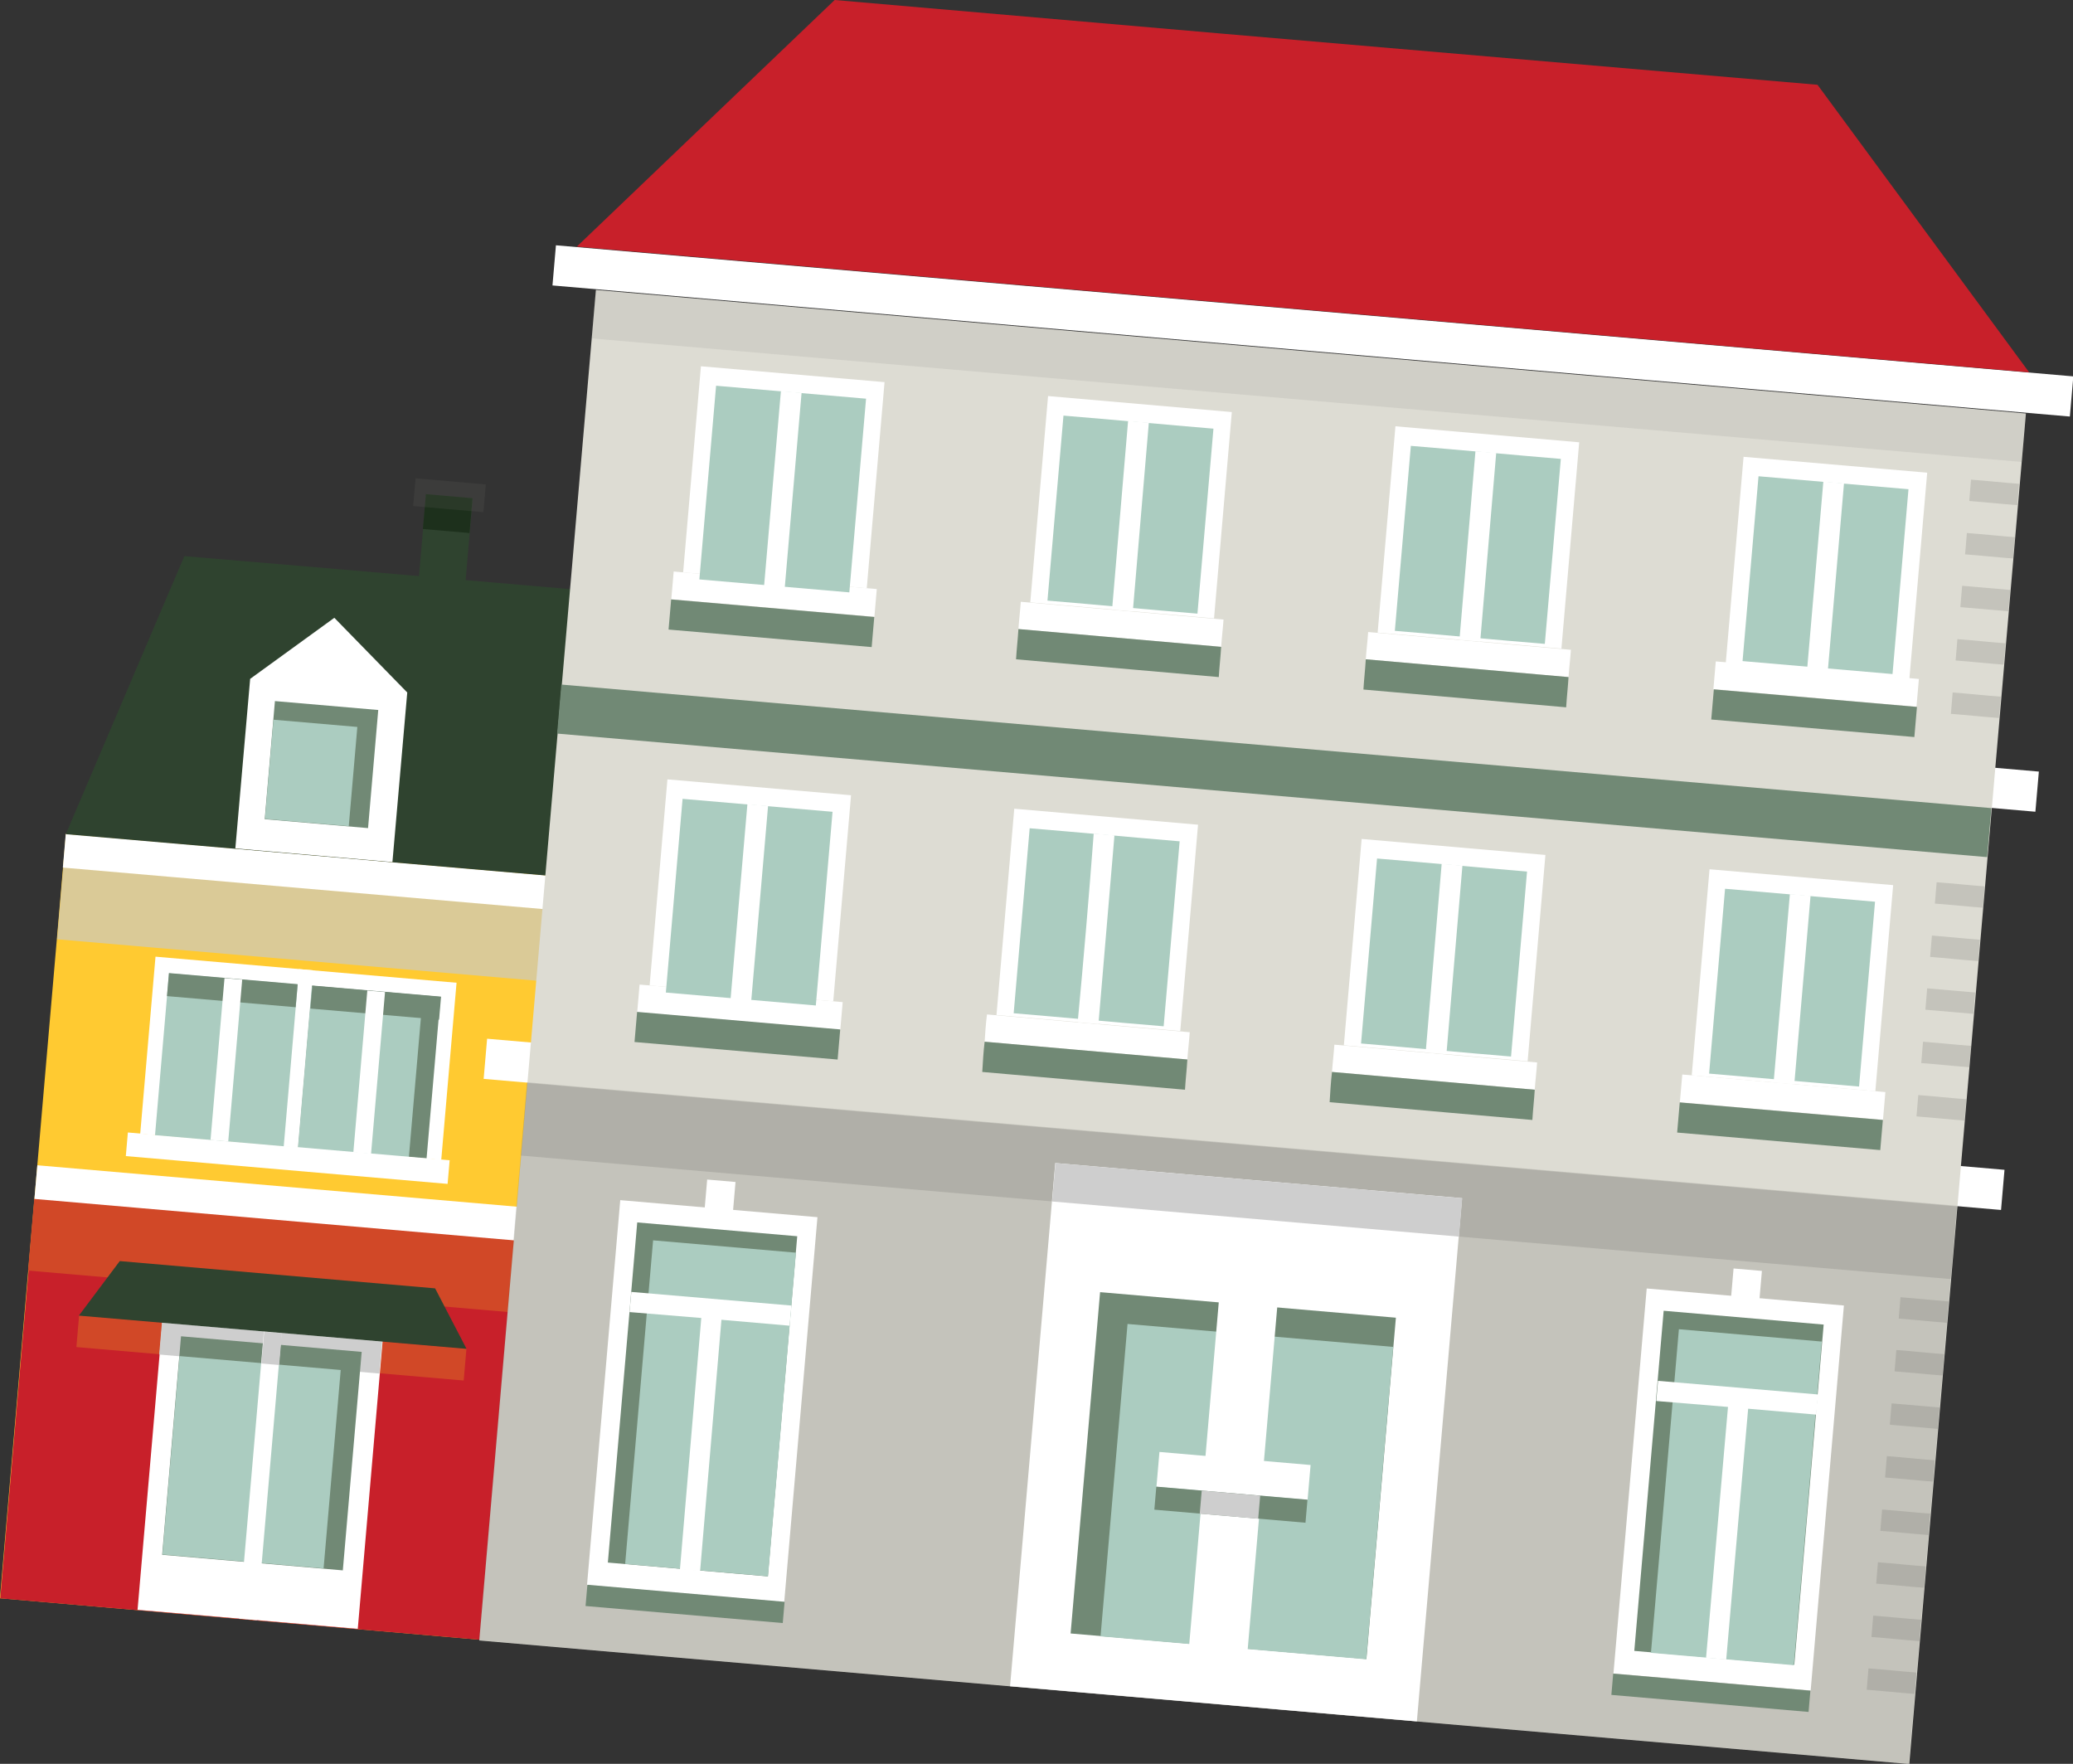 <?xml version="1.0" encoding="utf-8"?>
<!-- Generator: Adobe Illustrator 19.0.0, SVG Export Plug-In . SVG Version: 6.00 Build 0)  -->
<svg version="1.1" id="Layer_1" xmlns="http://www.w3.org/2000/svg" xmlns:xlink="http://www.w3.org/1999/xlink" x="0px" y="0px"
	 viewBox="0 0 349.7 297.5" style="enable-background:new 0 0 349.7 297.5;" xml:space="preserve">
<rect x="0" y="0" width="349.7" height="297.5" fill="#333333" stroke="none"/>
<style type="text/css">
	.st0{fill-rule:evenodd;clip-rule:evenodd;fill:#FFCA31;}
	.st1{fill-rule:evenodd;clip-rule:evenodd;fill:#C8202A;}
	.st2{fill-rule:evenodd;clip-rule:evenodd;fill:#D14827;}
	.st3{fill-rule:evenodd;clip-rule:evenodd;fill:#FFFFFF;}
	.st4{fill-rule:evenodd;clip-rule:evenodd;fill:#2F432F;}
	.st5{fill-rule:evenodd;clip-rule:evenodd;fill:#1D301C;}
	.st6{opacity:0.2;fill-rule:evenodd;clip-rule:evenodd;fill:#5F5F5E;}
	.st7{fill-rule:evenodd;clip-rule:evenodd;fill:#DACA97;}
	.st8{fill-rule:evenodd;clip-rule:evenodd;fill:#CECECE;}
	.st9{fill-rule:evenodd;clip-rule:evenodd;fill:#718975;}
	.st10{fill-rule:evenodd;clip-rule:evenodd;fill:#ABCCC0;}
	.st11{fill-rule:evenodd;clip-rule:evenodd;fill:#DDDCD3;}
	.st12{opacity:0.11;fill-rule:evenodd;clip-rule:evenodd;fill:#666667;}
</style>
<g id="XMLID_99_">
	
		<rect id="XMLID_230_" x="5.4" y="144" transform="matrix(0.996 8.603229e-02 -8.603229e-02 0.996 18.138 -3.302)" class="st0" width="83.9" height="129.5"/>
	<g id="XMLID_227_">
		
			<rect id="XMLID_16_" x="2.8" y="205.7" transform="matrix(0.996 8.603229e-02 -8.603229e-02 0.996 20.776 -2.959)" class="st1" width="83.9" height="67.7"/>
	</g>
	
		<rect id="XMLID_226_" x="13" y="224.7" transform="matrix(0.996 8.603229e-02 -8.603229e-02 0.996 19.733 -3.095)" class="st2" width="65.6" height="5.4"/>
	
		<rect id="XMLID_225_" x="87.1" y="119" transform="matrix(-0.996 -8.603229e-02 8.603229e-02 -0.996 419.87 262.928)" class="st3" width="257" height="6.8"/>
	
		<rect id="XMLID_224_" x="81.3" y="186.1" transform="matrix(-0.996 -8.603229e-02 8.603229e-02 -0.996 402.524 396.429)" class="st3" width="257" height="6.8"/>
	<g id="XMLID_220_">
		
			<rect id="XMLID_223_" x="70.8" y="83.7" transform="matrix(0.996 8.603229e-02 -8.603229e-02 0.996 8.557 -6.071)" class="st4" width="7.9" height="25.2"/>
		
			<rect id="XMLID_222_" x="71.6" y="83.7" transform="matrix(0.996 8.603229e-02 -8.603229e-02 0.996 7.733 -6.178)" class="st5" width="7.9" height="5.9"/>
		
			<rect id="XMLID_221_" x="69.9" y="81.2" transform="matrix(0.996 8.603229e-02 -8.603229e-02 0.996 7.466 -6.213)" class="st6" width="11.9" height="4.7"/>
	</g>
	
		<rect id="XMLID_219_" x="10" y="149.9" transform="matrix(0.996 8.603229e-02 -8.603229e-02 0.996 13.615 -3.889)" class="st7" width="83.9" height="12.2"/>
	
		<rect id="XMLID_218_" x="10.7" y="144.3" transform="matrix(0.996 8.603229e-02 -8.603229e-02 0.996 12.851 -3.989)" class="st3" width="83.9" height="5.7"/>
	
		<rect id="XMLID_217_" x="5.1" y="205.8" transform="matrix(0.996 8.603229e-02 -8.603229e-02 0.996 18.408 -3.267)" class="st2" width="83.9" height="12.2"/>
	
		<rect id="XMLID_216_" x="5.9" y="200.2" transform="matrix(0.996 8.603229e-02 -8.603229e-02 0.996 17.644 -3.366)" class="st3" width="83.9" height="5.7"/>
	
		<rect id="XMLID_215_" x="25.3" y="223" transform="matrix(0.996 8.603229e-02 -8.603229e-02 0.996 21.517 -2.863)" class="st3" width="37.3" height="50.3"/>
	
		<rect id="XMLID_214_" x="43.1" y="208.7" transform="matrix(8.603229e-02 -0.996 0.996 8.603229e-02 -184.72 253.433)" class="st8" width="5.4" height="37.3"/>
	
		<rect id="XMLID_213_" x="28.9" y="226.7" transform="matrix(0.996 8.603229e-02 -8.603229e-02 0.996 21.257 -2.897)" class="st9" width="30.6" height="37"/>
	
		<rect id="XMLID_212_" x="28.8" y="229.9" transform="matrix(0.996 8.603229e-02 -8.603229e-02 0.996 21.38 -2.736)" class="st10" width="27.3" height="33.6"/>
	
		<rect id="XMLID_211_" x="42.5" y="223" transform="matrix(0.996 8.603229e-02 -8.603229e-02 0.996 21.517 -2.863)" class="st3" width="3" height="50.3"/>
	
		<rect id="XMLID_210_" x="43.1" y="225.9" transform="matrix(-8.603229e-02 0.996 -0.996 -8.603229e-02 276.26 201.359)" class="st8" width="5.4" height="3"/>
	<polygon id="XMLID_209_" class="st4" points="98.9,99.6 57.1,96 31.1,93.8 11.1,140.7 52.9,144.3 94.8,147.9 	"/>
	<g id="XMLID_205_">
		<polygon id="XMLID_208_" class="st3" points="42.2,114.5 42.2,114.5 39.7,143.1 66.2,145.4 68.7,116.8 56.4,104.2 		"/>
		
			<rect id="XMLID_207_" x="45.5" y="119" transform="matrix(0.996 8.603229e-02 -8.603229e-02 0.996 11.298 -4.191)" class="st9" width="17.5" height="20"/>
		
			<rect id="XMLID_206_" x="45.4" y="122" transform="matrix(0.996 8.603229e-02 -8.603229e-02 0.996 11.414 -4.029)" class="st10" width="14.2" height="16.8"/>
	</g>
	<g id="XMLID_194_">
		
			<rect id="XMLID_204_" x="49.1" y="164.6" transform="matrix(0.996 8.603229e-02 -8.603229e-02 0.996 15.681 -4.707)" class="st3" width="26.7" height="30"/>
		
			<rect id="XMLID_203_" x="51.4" y="167.2" transform="matrix(0.996 8.603229e-02 -8.603229e-02 0.996 15.791 -4.693)" class="st9" width="21.8" height="27.4"/>
		
			<rect id="XMLID_202_" x="51.5" y="167" transform="matrix(-0.996 -8.603229e-02 8.603229e-02 -0.996 105.892 366.033)" class="st10" width="18.8" height="27.4"/>
		
			<rect id="XMLID_201_" x="52.5" y="167.2" transform="matrix(0.996 8.603229e-02 -8.603229e-02 0.996 14.787 -4.823)" class="st9" width="21.8" height="3.9"/>
		
			<rect id="XMLID_200_" x="60.8" y="167.2" transform="matrix(0.996 8.603229e-02 -8.603229e-02 0.996 15.791 -4.693)" class="st3" width="3" height="27.4"/>
		
			<rect id="XMLID_199_" x="21.3" y="193.4" transform="matrix(0.996 8.603229e-02 -8.603229e-02 0.996 16.994 -3.45)" class="st3" width="54.5" height="4"/>
		
			<rect id="XMLID_198_" x="24.9" y="162.5" transform="matrix(0.996 8.603229e-02 -8.603229e-02 0.996 15.412 -2.635)" class="st3" width="26.7" height="30"/>
		
			<rect id="XMLID_197_" x="27.3" y="165.1" transform="matrix(0.996 8.603229e-02 -8.603229e-02 0.996 15.522 -2.621)" class="st10" width="21.8" height="27.4"/>
		
			<rect id="XMLID_196_" x="28.3" y="165.1" transform="matrix(0.996 8.603229e-02 -8.603229e-02 0.996 14.518 -2.751)" class="st9" width="21.8" height="3.9"/>
		
			<rect id="XMLID_195_" x="36.7" y="165.1" transform="matrix(0.996 8.603229e-02 -8.603229e-02 0.996 15.522 -2.621)" class="st3" width="3" height="27.4"/>
	</g>
	<polygon id="XMLID_193_" class="st4" points="73.4,217.3 20.2,212.7 13.3,221.9 78.7,227.5 	"/>
	
		<rect id="XMLID_192_" x="90.1" y="58.7" transform="matrix(-0.996 -8.603229e-02 8.603229e-02 -0.996 406.771 363.742)" class="st11" width="242.2" height="228.7"/>
	
		<rect id="XMLID_191_" x="84.4" y="192.8" transform="matrix(-0.996 -8.603229e-02 8.603229e-02 -0.996 389.483 496.792)" class="st6" width="242.2" height="94.5"/>
	
		<rect id="XMLID_190_" x="99.6" y="59.1" transform="matrix(-0.996 -8.603229e-02 8.603229e-02 -0.996 435.148 145.345)" class="st12" width="242.2" height="8.3"/>
	
		<rect id="XMLID_189_" x="92.8" y="52.3" transform="matrix(-0.996 -8.603229e-02 8.603229e-02 -0.996 437.099 130.33)" class="st3" width="257" height="6.8"/>
	<g id="XMLID_186_">
		<polygon id="XMLID_14_" class="st1" points="140.8,0 205.3,5.6 306.6,14.3 342.3,62.8 201.4,50.6 97.3,41.6 		"/>
	</g>
	
		<rect id="XMLID_185_" x="93.9" y="125.8" transform="matrix(-0.996 -8.603229e-02 8.603229e-02 -0.996 417.919 277.943)" class="st9" width="242.2" height="8.3"/>
	
		<rect id="XMLID_184_" x="113.3" y="97.9" transform="matrix(-0.996 -8.603229e-02 8.603229e-02 -0.996 251.928 211.291)" class="st3" width="34.4" height="4.7"/>
	
		<rect id="XMLID_183_" x="116.7" y="63.1" transform="matrix(-0.996 -8.603229e-02 8.603229e-02 -0.996 257.02 172.1)" class="st3" width="31.1" height="34.9"/>
	
		<rect id="XMLID_182_" x="119.4" y="66.1" transform="matrix(-0.996 -8.603229e-02 8.603229e-02 -0.996 256.511 176.021)" class="st10" width="25.4" height="32.8"/>
	
		<rect id="XMLID_181_" x="130.3" y="66.1" transform="matrix(-0.996 -8.603229e-02 8.603229e-02 -0.996 256.438 176.572)" class="st3" width="3.5" height="33.4"/>
	
		<rect id="XMLID_180_" x="112.9" y="102.5" transform="matrix(-0.996 -8.603229e-02 8.603229e-02 -0.996 250.674 220.945)" class="st9" width="34.4" height="5.1"/>
	<path id="XMLID_179_" class="st3" d="M171.8,106.1c11.4,1,22.8,2,34.2,3c0.1-1.5,0.3-3.1,0.4-4.6c-11.4-1-22.8-2-34.2-3
		C172.1,103,171.9,104.6,171.8,106.1z"/>
	<path id="XMLID_178_" class="st3" d="M173.8,101.6c10.3,0.9,20.7,1.8,31,2.7c1-11.6,2-23.2,3-34.8c-10.3-0.9-20.7-1.8-31-2.7
		C175.8,78.4,174.8,90,173.8,101.6z"/>
	<path id="XMLID_177_" class="st10" d="M176.7,101.3c8.4,0.7,16.8,1.5,25.3,2.2c0.9-10.4,1.8-20.8,2.7-31.2
		c-8.4-0.7-16.8-1.5-25.3-2.2C178.5,80.5,177.6,90.9,176.7,101.3z"/>
	<path id="XMLID_176_" class="st3" d="M187.6,102.8c1.2,0.1,2.3,0.2,3.5,0.3c0.9-10.6,1.8-21.2,2.7-31.8c-1.2-0.1-2.3-0.2-3.5-0.3
		C189.4,81.6,188.5,92.2,187.6,102.8z"/>
	<path id="XMLID_175_" class="st9" d="M171.8,106.1c11.4,1,22.8,2,34.2,3c-0.1,1.7-0.3,3.4-0.4,5.1c-11.4-1-22.8-2-34.2-3
		C171.5,109.5,171.7,107.8,171.8,106.1z"/>
	<path id="XMLID_174_" class="st3" d="M230.4,111.2c11.4,1,22.8,2,34.2,3c0.1-1.5,0.3-3.1,0.4-4.6c-11.4-1-22.8-2-34.2-3
		C230.7,108.1,230.5,109.6,230.4,111.2z"/>
	<path id="XMLID_173_" class="st3" d="M232.4,106.7c10.3,0.9,20.7,1.8,31,2.7c1-11.6,2-23.2,3-34.8c-10.3-0.9-20.7-1.8-31-2.7
		C234.4,83.5,233.4,95.1,232.4,106.7z"/>
	<path id="XMLID_172_" class="st10" d="M235.3,106.4c8.4,0.7,16.8,1.5,25.3,2.2c0.9-10.4,1.8-20.8,2.7-31.2
		c-8.4-0.7-16.8-1.5-25.3-2.2C237.1,85.6,236.2,96,235.3,106.4z"/>
	<path id="XMLID_171_" class="st3" d="M246.2,107.9c1.2,0.1,2.3,0.2,3.5,0.3c0.9-10.6,1.8-21.2,2.7-31.8c-1.2-0.1-2.3-0.2-3.5-0.3
		C248,86.7,247.1,97.3,246.2,107.9z"/>
	<path id="XMLID_170_" class="st9" d="M230.4,111.2c11.4,1,22.8,2,34.2,3c-0.1,1.7-0.3,3.4-0.4,5.1c-11.4-1-22.8-2-34.2-3
		C230.1,114.6,230.3,112.9,230.4,111.2z"/>
	
		<rect id="XMLID_169_" x="289.2" y="113.1" transform="matrix(-0.996 -8.603229e-02 8.603229e-02 -0.996 601.611 256.726)" class="st3" width="34.4" height="4.7"/>
	
		<rect id="XMLID_168_" x="292.5" y="78.2" transform="matrix(-0.996 -8.603229e-02 8.603229e-02 -0.996 606.703 217.535)" class="st3" width="31.1" height="34.9"/>
	
		<rect id="XMLID_167_" x="295.3" y="81.2" transform="matrix(-0.996 -8.603229e-02 8.603229e-02 -0.996 606.388 219.968)" class="st10" width="25.4" height="31.3"/>
	
		<rect id="XMLID_166_" x="306.2" y="81.2" transform="matrix(-0.996 -8.603229e-02 8.603229e-02 -0.996 606.315 220.516)" class="st3" width="3.5" height="31.9"/>
	
		<rect id="XMLID_165_" x="288.7" y="117.7" transform="matrix(-0.996 -8.603229e-02 8.603229e-02 -0.996 600.357 266.38)" class="st9" width="34.4" height="5.1"/>
	
		<rect id="XMLID_164_" x="87.9" y="192.9" transform="matrix(-0.996 -8.603229e-02 8.603229e-02 -0.996 400.056 415.428)" class="st6" width="242.2" height="12.3"/>
	
		<rect id="XMLID_163_" x="174" y="198.9" transform="matrix(-0.996 -8.603229e-02 8.603229e-02 -0.996 395.208 503.41)" class="st3" width="68.9" height="88.6"/>
	
		<rect id="XMLID_162_" x="177.5" y="199" transform="matrix(-0.996 -8.603229e-02 8.603229e-02 -0.996 405.78 422.048)" class="st8" width="68.9" height="6.5"/>
	
		<rect id="XMLID_161_" x="182.9" y="220" transform="matrix(-0.996 -8.603229e-02 8.603229e-02 -0.996 393.745 514.674)" class="st9" width="50.1" height="57.8"/>
	
		<rect id="XMLID_160_" x="187.8" y="225" transform="matrix(-0.996 -8.603229e-02 8.603229e-02 -0.996 398.166 520.121)" class="st10" width="45" height="52.9"/>
	
		<rect id="XMLID_159_" x="203" y="216.6" transform="matrix(-0.996 -8.603229e-02 8.603229e-02 -0.996 393.745 514.673)" class="st3" width="9.9" height="64.4"/>
	
		<rect id="XMLID_158_" x="195.1" y="245.9" transform="matrix(-0.996 -8.603229e-02 8.603229e-02 -0.996 393.745 514.674)" class="st3" width="25.6" height="5.9"/>
	<g id="XMLID_143_">
		<g id="XMLID_151_">
			
				<rect id="XMLID_157_" x="101.8" y="203.8" transform="matrix(0.996 8.603229e-02 -8.603229e-02 0.996 20.773 -9.322)" class="st3" width="33.4" height="65.2"/>
			
				<rect id="XMLID_156_" x="105" y="207.3" transform="matrix(0.996 8.603229e-02 -8.603229e-02 0.996 20.75 -9.325)" class="st9" width="27.1" height="57.6"/>
			
				<rect id="XMLID_155_" x="107.8" y="210.2" transform="matrix(0.996 8.603229e-02 -8.603229e-02 0.996 20.888 -9.432)" class="st10" width="24.2" height="54.8"/>
			<polygon id="XMLID_154_" class="st3" points="133.5,220.2 106.5,217.9 106.2,221.3 118.3,222.3 114.7,264.7 118.1,265 
				121.7,222.6 133.2,223.6 			"/>
			
				<rect id="XMLID_153_" x="119" y="199.2" transform="matrix(0.996 8.603229e-02 -8.603229e-02 0.996 17.909 -9.694)" class="st3" width="4.8" height="7.5"/>
			
				<rect id="XMLID_152_" x="98.9" y="268.8" transform="matrix(0.996 8.603229e-02 -8.603229e-02 0.996 23.71 -8.94)" class="st9" width="33.4" height="3.6"/>
		</g>
		<g id="XMLID_144_">
			
				<rect id="XMLID_150_" x="275" y="218.7" transform="matrix(0.996 8.603229e-02 -8.603229e-02 0.996 22.702 -24.163)" class="st3" width="33.4" height="65.2"/>
			
				<rect id="XMLID_149_" x="278.2" y="222.2" transform="matrix(0.996 8.603229e-02 -8.603229e-02 0.996 22.678 -24.166)" class="st9" width="27.1" height="57.6"/>
			
				<rect id="XMLID_148_" x="280.9" y="225.2" transform="matrix(0.996 8.603229e-02 -8.603229e-02 0.996 22.817 -24.273)" class="st10" width="24.2" height="54.8"/>
			<polygon id="XMLID_147_" class="st3" points="306.7,235.2 279.7,232.9 279.4,236.3 291.5,237.3 287.8,279.6 291.2,279.9 
				294.9,237.6 306.4,238.6 			"/>
			
				<rect id="XMLID_146_" x="292.2" y="214.2" transform="matrix(0.996 8.603229e-02 -8.603229e-02 0.996 19.837 -24.535)" class="st3" width="4.8" height="7.5"/>
			
				<rect id="XMLID_145_" x="272" y="283.8" transform="matrix(0.996 8.603229e-02 -8.603229e-02 0.996 25.639 -23.782)" class="st9" width="33.4" height="3.6"/>
		</g>
	</g>
	<path id="XMLID_137_" class="st6" d="M324.4,175.7c2.7,0.2,5.4,0.5,8.1,0.7c-0.1,1.2-0.2,2.4-0.3,3.6c-2.7-0.2-5.4-0.5-8.1-0.7
		C324.2,178.1,324.3,176.9,324.4,175.7L324.4,175.7z M323.6,184.7c2.7,0.2,5.4,0.5,8.1,0.7c-0.1,1.2-0.2,2.4-0.3,3.6
		c-2.7-0.2-5.4-0.5-8.1-0.7C323.4,187,323.5,185.9,323.6,184.7L323.6,184.7L323.6,184.7z M325.6,161.4c2.7,0.2,5.4,0.5,8.1,0.7
		c0.1-1.2,0.2-2.4,0.3-3.6c-2.7-0.2-5.4-0.5-8.1-0.7C325.8,159,325.7,160.2,325.6,161.4L325.6,161.4L325.6,161.4z M324.8,170.3
		l8.1,0.7l0.3-3.6l-8.1-0.7L324.8,170.3L324.8,170.3z M326.4,152.4c2.7,0.2,5.4,0.5,8.1,0.7c0.1-1.2,0.2-2.4,0.3-3.6
		c-2.7-0.2-5.4-0.5-8.1-0.7C326.6,150.1,326.5,151.3,326.4,152.4L326.4,152.4z"/>
	<path id="XMLID_131_" class="st6" d="M330.2,107.8c2.7,0.2,5.4,0.5,8.1,0.7c-0.1,1.2-0.2,2.4-0.3,3.6c-2.7-0.2-5.4-0.5-8.1-0.7
		C330,110.2,330.1,109,330.2,107.8L330.2,107.8z M329.4,116.8c2.7,0.2,5.4,0.5,8.1,0.7c-0.1,1.2-0.2,2.4-0.3,3.6
		c-2.7-0.2-5.4-0.5-8.1-0.7C329.2,119.1,329.3,118,329.4,116.8L329.4,116.8L329.4,116.8z M331.5,93.5c2.7,0.2,5.4,0.5,8.1,0.7
		c0.1-1.2,0.2-2.4,0.3-3.6c-2.7-0.2-5.4-0.5-8.1-0.7C331.7,91.1,331.6,92.3,331.5,93.5L331.5,93.5L331.5,93.5z M330.7,102.4l8.1,0.7
		l0.3-3.6l-8.1-0.7L330.7,102.4L330.7,102.4z M332.2,84.5c2.7,0.2,5.4,0.5,8.1,0.7c0.1-1.2,0.2-2.4,0.3-3.6
		c-2.7-0.2-5.4-0.5-8.1-0.7C332.4,82.2,332.3,83.4,332.2,84.5L332.2,84.5z"/>
	<path id="XMLID_122_" class="st6" d="M318.3,245.6c2.7,0.2,5.4,0.5,8.1,0.7c-0.1,1.2-0.2,2.4-0.3,3.6c-2.7-0.2-5.4-0.5-8.1-0.7
		C318.1,248,318.2,246.8,318.3,245.6L318.3,245.6z M315.2,281.4c2.7,0.2,5.4,0.5,8.1,0.7c-0.1,1.2-0.2,2.4-0.3,3.6
		c-2.7-0.2-5.4-0.5-8.1-0.7C315,283.8,315.1,282.6,315.2,281.4L315.2,281.4L315.2,281.4z M316,272.5c2.7,0.2,5.4,0.5,8.1,0.7
		c-0.1,1.2-0.2,2.4-0.3,3.6c-2.7-0.2-5.4-0.5-8.1-0.7C315.8,274.9,315.9,273.7,316,272.5L316,272.5L316,272.5z M316.8,263.5
		c2.7,0.2,5.4,0.5,8.1,0.7c-0.1,1.2-0.2,2.4-0.3,3.6c-2.7-0.2-5.4-0.5-8.1-0.7C316.6,265.9,316.7,264.7,316.8,263.5L316.8,263.5
		L316.8,263.5z M317.5,254.6c2.7,0.2,5.4,0.5,8.1,0.7c-0.1,1.2-0.2,2.4-0.3,3.6c-2.7-0.2-5.4-0.5-8.1-0.7
		C317.3,257,317.4,255.8,317.5,254.6L317.5,254.6L317.5,254.6z M319.6,231.3c2.7,0.2,5.4,0.5,8.1,0.7c0.1-1.2,0.2-2.4,0.3-3.6
		c-2.7-0.2-5.4-0.5-8.1-0.7C319.8,228.9,319.7,230.1,319.6,231.3L319.6,231.3L319.6,231.3z M318.8,240.3l8.1,0.7l0.3-3.6l-8.1-0.7
		L318.8,240.3L318.8,240.3z M320.3,222.4c2.7,0.2,5.4,0.5,8.1,0.7c0.1-1.2,0.2-2.4,0.3-3.6c-2.7-0.2-5.4-0.5-8.1-0.7
		C320.5,220,320.4,221.2,320.3,222.4L320.3,222.4z"/>
	
		<rect id="XMLID_121_" x="194.7" y="251.8" transform="matrix(-0.996 -8.603229e-02 8.603229e-02 -0.996 392.484 524.375)" class="st9" width="25.6" height="3.9"/>
	
		<rect id="XMLID_120_" x="205.6" y="248.8" transform="matrix(8.603229e-02 -0.996 0.996 8.603229e-02 -63.104 438.673)" class="st8" width="3.9" height="9.9"/>
	
		<rect id="XMLID_119_" x="107.6" y="167.5" transform="matrix(-0.996 -8.603229e-02 8.603229e-02 -0.996 234.511 349.79)" class="st3" width="34.4" height="4.7"/>
	
		<rect id="XMLID_118_" x="110.9" y="132.7" transform="matrix(-0.996 -8.603229e-02 8.603229e-02 -0.996 239.603 310.598)" class="st3" width="31.1" height="34.9"/>
	
		<rect id="XMLID_117_" x="113.6" y="135.7" transform="matrix(-0.996 -8.603229e-02 8.603229e-02 -0.996 239.094 314.52)" class="st10" width="25.4" height="32.8"/>
	
		<rect id="XMLID_116_" x="124.5" y="135.7" transform="matrix(-0.996 -8.603229e-02 8.603229e-02 -0.996 239.021 315.071)" class="st3" width="3.5" height="33.4"/>
	
		<rect id="XMLID_115_" x="107.2" y="172.2" transform="matrix(-0.996 -8.603229e-02 8.603229e-02 -0.996 233.257 359.443)" class="st9" width="34.4" height="5.1"/>
	<path id="XMLID_114_" class="st3" d="M166.1,175.7c11.4,1,22.8,2,34.2,3c0.1-1.5,0.3-3.1,0.4-4.6c-11.4-1-22.8-2-34.2-3
		C166.3,172.6,166.2,174.2,166.1,175.7z"/>
	<path id="XMLID_113_" class="st3" d="M168.1,171.2c10.3,0.9,20.7,1.8,31,2.7c1-11.6,2-23.2,3-34.8c-10.3-0.9-20.7-1.8-31-2.7
		C170.1,148.1,169.1,159.7,168.1,171.2z"/>
	<path id="XMLID_112_" class="st10" d="M171,170.9c8.4,0.7,16.8,1.5,25.3,2.2c0.9-10.4,1.8-20.8,2.7-31.2
		c-8.4-0.7-16.8-1.5-25.3-2.2C172.8,150.1,171.9,160.5,171,170.9z"/>
	<path id="XMLID_111_" class="st3" d="M181.8,172.4c1.2,0.1,2.3,0.2,3.5,0.3c0.9-10.6,1.8-21.2,2.7-31.8c-1.2-0.1-2.3-0.2-3.5-0.3
		C183.7,151.2,182.8,161.8,181.8,172.4z"/>
	<path id="XMLID_110_" class="st9" d="M166.1,175.7c11.4,1,22.8,2,34.2,3c-0.1,1.7-0.3,3.4-0.4,5.1c-11.4-1-22.8-2-34.2-3
		C165.8,179.1,165.9,177.4,166.1,175.7z"/>
	<path id="XMLID_109_" class="st3" d="M224.7,180.8c11.4,1,22.8,2,34.2,3c0.1-1.5,0.3-3.1,0.4-4.6c-11.4-1-22.8-2-34.2-3
		C225,177.7,224.8,179.3,224.7,180.8z"/>
	<path id="XMLID_108_" class="st3" d="M226.7,176.3c10.3,0.9,20.7,1.8,31,2.7c1-11.6,2-23.2,3-34.8c-10.3-0.9-20.7-1.8-31-2.7
		C228.7,153.1,227.7,164.7,226.7,176.3z"/>
	<path id="XMLID_107_" class="st10" d="M229.6,176c8.4,0.7,16.8,1.5,25.3,2.2c0.9-10.4,1.8-20.8,2.7-31.2
		c-8.4-0.7-16.8-1.5-25.3-2.2C231.4,155.2,230.5,165.6,229.6,176z"/>
	<path id="XMLID_106_" class="st3" d="M240.5,177.5c1.2,0.1,2.3,0.2,3.5,0.3c0.9-10.6,1.8-21.2,2.7-31.8c-1.2-0.1-2.3-0.2-3.5-0.3
		C242.3,156.3,241.4,166.9,240.5,177.5z"/>
	<path id="XMLID_105_" class="st9" d="M224.7,180.8c11.4,1,22.8,2,34.2,3c-0.1,1.7-0.3,3.4-0.4,5.1c-11.4-1-22.8-2-34.2-3
		C224.4,184.2,224.5,182.5,224.7,180.8z"/>
	
		<rect id="XMLID_104_" x="283.4" y="182.7" transform="matrix(-0.996 -8.603229e-02 8.603229e-02 -0.996 584.194 395.225)" class="st3" width="34.4" height="4.7"/>
	
		<rect id="XMLID_103_" x="286.8" y="147.9" transform="matrix(-0.996 -8.603229e-02 8.603229e-02 -0.996 589.287 356.033)" class="st3" width="31.1" height="34.9"/>
	
		<rect id="XMLID_102_" x="289.5" y="150.9" transform="matrix(-0.996 -8.603229e-02 8.603229e-02 -0.996 588.971 358.466)" class="st10" width="25.4" height="31.3"/>
	
		<rect id="XMLID_101_" x="300.4" y="150.9" transform="matrix(-0.996 -8.603229e-02 8.603229e-02 -0.996 588.898 359.014)" class="st3" width="3.5" height="31.9"/>
	
		<rect id="XMLID_100_" x="283" y="187.3" transform="matrix(-0.996 -8.603229e-02 8.603229e-02 -0.996 582.94 404.878)" class="st9" width="34.4" height="5.1"/>
</g>
</svg>
